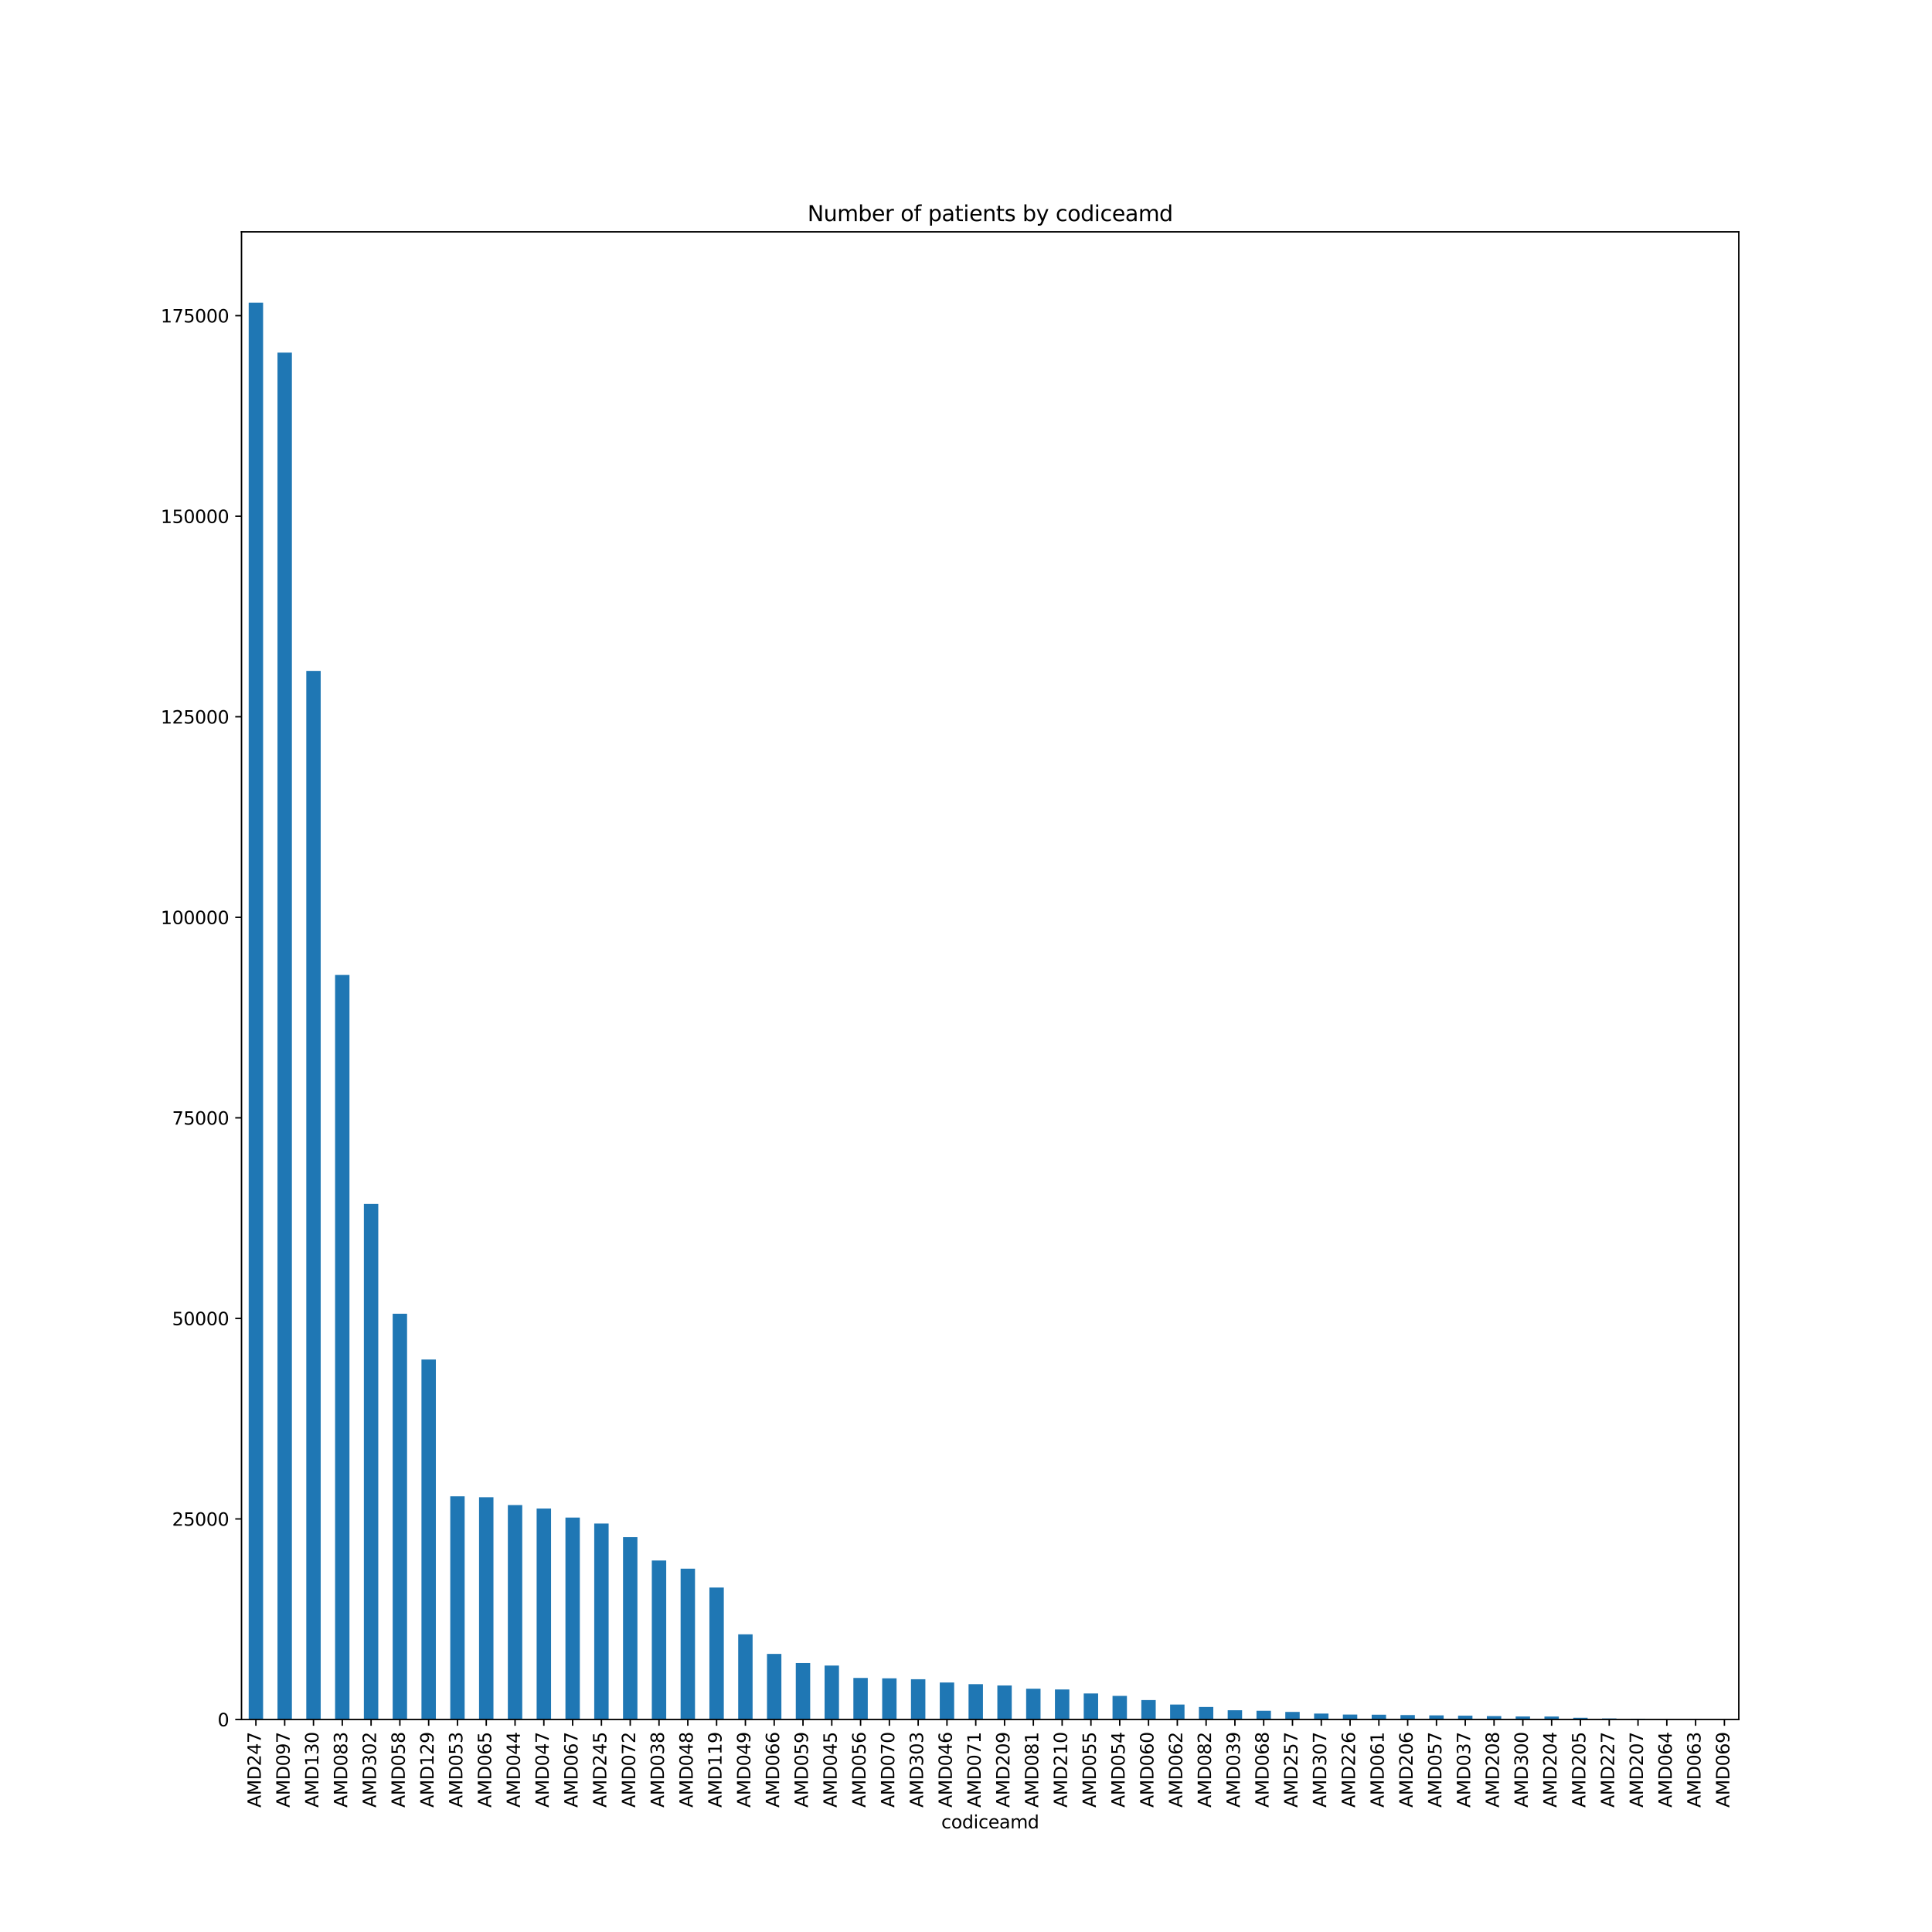 <?xml version="1.0" encoding="utf-8" standalone="no"?>
<!DOCTYPE svg PUBLIC "-//W3C//DTD SVG 1.1//EN"
  "http://www.w3.org/Graphics/SVG/1.1/DTD/svg11.dtd">
<svg xmlns:xlink="http://www.w3.org/1999/xlink" width="1080pt" height="1080pt" viewBox="0 0 1080 1080" xmlns="http://www.w3.org/2000/svg" version="1.1">
 <defs>
  <style type="text/css">*{stroke-linejoin: round; stroke-linecap: butt}</style>
 </defs>
 <g id="figure_1">
  <g id="patch_1">
   <path d="M 0 1080 
L 1080 1080 
L 1080 0 
L 0 0 
z
" style="fill: #ffffff"/>
  </g>
  <g id="axes_1">
   <g id="patch_2">
    <path d="M 135 961.2 
L 972 961.2 
L 972 129.6 
L 135 129.6 
z
" style="fill: #ffffff"/>
   </g>
   <g id="patch_3">
    <path d="M 139.024 961.2 
L 147.072 961.2 
L 147.072 169.2 
L 139.024 169.2 
z
" clip-path="url(#p494d12ec95)" style="fill: #1f77b4"/>
   </g>
   <g id="patch_4">
    <path d="M 155.12 961.2 
L 163.168 961.2 
L 163.168 197.119 
L 155.12 197.119 
z
" clip-path="url(#p494d12ec95)" style="fill: #1f77b4"/>
   </g>
   <g id="patch_5">
    <path d="M 171.216 961.2 
L 179.264 961.2 
L 179.264 375.038 
L 171.216 375.038 
z
" clip-path="url(#p494d12ec95)" style="fill: #1f77b4"/>
   </g>
   <g id="patch_6">
    <path d="M 187.312 961.2 
L 195.361 961.2 
L 195.361 545.012 
L 187.312 545.012 
z
" clip-path="url(#p494d12ec95)" style="fill: #1f77b4"/>
   </g>
   <g id="patch_7">
    <path d="M 203.409 961.2 
L 211.457 961.2 
L 211.457 672.991 
L 203.409 672.991 
z
" clip-path="url(#p494d12ec95)" style="fill: #1f77b4"/>
   </g>
   <g id="patch_8">
    <path d="M 219.505 961.2 
L 227.553 961.2 
L 227.553 734.389 
L 219.505 734.389 
z
" clip-path="url(#p494d12ec95)" style="fill: #1f77b4"/>
   </g>
   <g id="patch_9">
    <path d="M 235.601 961.2 
L 243.649 961.2 
L 243.649 759.985 
L 235.601 759.985 
z
" clip-path="url(#p494d12ec95)" style="fill: #1f77b4"/>
   </g>
   <g id="patch_10">
    <path d="M 251.697 961.2 
L 259.745 961.2 
L 259.745 836.449 
L 251.697 836.449 
z
" clip-path="url(#p494d12ec95)" style="fill: #1f77b4"/>
   </g>
   <g id="patch_11">
    <path d="M 267.793 961.2 
L 275.841 961.2 
L 275.841 836.956 
L 267.793 836.956 
z
" clip-path="url(#p494d12ec95)" style="fill: #1f77b4"/>
   </g>
   <g id="patch_12">
    <path d="M 283.889 961.2 
L 291.938 961.2 
L 291.938 841.346 
L 283.889 841.346 
z
" clip-path="url(#p494d12ec95)" style="fill: #1f77b4"/>
   </g>
   <g id="patch_13">
    <path d="M 299.986 961.2 
L 308.034 961.2 
L 308.034 843.288 
L 299.986 843.288 
z
" clip-path="url(#p494d12ec95)" style="fill: #1f77b4"/>
   </g>
   <g id="patch_14">
    <path d="M 316.082 961.2 
L 324.13 961.2 
L 324.13 848.328 
L 316.082 848.328 
z
" clip-path="url(#p494d12ec95)" style="fill: #1f77b4"/>
   </g>
   <g id="patch_15">
    <path d="M 332.178 961.2 
L 340.226 961.2 
L 340.226 851.664 
L 332.178 851.664 
z
" clip-path="url(#p494d12ec95)" style="fill: #1f77b4"/>
   </g>
   <g id="patch_16">
    <path d="M 348.274 961.2 
L 356.322 961.2 
L 356.322 859.279 
L 348.274 859.279 
z
" clip-path="url(#p494d12ec95)" style="fill: #1f77b4"/>
   </g>
   <g id="patch_17">
    <path d="M 364.37 961.2 
L 372.418 961.2 
L 372.418 872.328 
L 364.37 872.328 
z
" clip-path="url(#p494d12ec95)" style="fill: #1f77b4"/>
   </g>
   <g id="patch_18">
    <path d="M 380.466 961.2 
L 388.514 961.2 
L 388.514 876.897 
L 380.466 876.897 
z
" clip-path="url(#p494d12ec95)" style="fill: #1f77b4"/>
   </g>
   <g id="patch_19">
    <path d="M 396.562 961.2 
L 404.611 961.2 
L 404.611 887.448 
L 396.562 887.448 
z
" clip-path="url(#p494d12ec95)" style="fill: #1f77b4"/>
   </g>
   <g id="patch_20">
    <path d="M 412.659 961.2 
L 420.707 961.2 
L 420.707 913.6 
L 412.659 913.6 
z
" clip-path="url(#p494d12ec95)" style="fill: #1f77b4"/>
   </g>
   <g id="patch_21">
    <path d="M 428.755 961.2 
L 436.803 961.2 
L 436.803 924.542 
L 428.755 924.542 
z
" clip-path="url(#p494d12ec95)" style="fill: #1f77b4"/>
   </g>
   <g id="patch_22">
    <path d="M 444.851 961.2 
L 452.899 961.2 
L 452.899 929.658 
L 444.851 929.658 
z
" clip-path="url(#p494d12ec95)" style="fill: #1f77b4"/>
   </g>
   <g id="patch_23">
    <path d="M 460.947 961.2 
L 468.995 961.2 
L 468.995 931.057 
L 460.947 931.057 
z
" clip-path="url(#p494d12ec95)" style="fill: #1f77b4"/>
   </g>
   <g id="patch_24">
    <path d="M 477.043 961.2 
L 485.091 961.2 
L 485.091 937.981 
L 477.043 937.981 
z
" clip-path="url(#p494d12ec95)" style="fill: #1f77b4"/>
   </g>
   <g id="patch_25">
    <path d="M 493.139 961.2 
L 501.188 961.2 
L 501.188 938.192 
L 493.139 938.192 
z
" clip-path="url(#p494d12ec95)" style="fill: #1f77b4"/>
   </g>
   <g id="patch_26">
    <path d="M 509.236 961.2 
L 517.284 961.2 
L 517.284 938.707 
L 509.236 938.707 
z
" clip-path="url(#p494d12ec95)" style="fill: #1f77b4"/>
   </g>
   <g id="patch_27">
    <path d="M 525.332 961.2 
L 533.38 961.2 
L 533.38 940.532 
L 525.332 940.532 
z
" clip-path="url(#p494d12ec95)" style="fill: #1f77b4"/>
   </g>
   <g id="patch_28">
    <path d="M 541.428 961.2 
L 549.476 961.2 
L 549.476 941.465 
L 541.428 941.465 
z
" clip-path="url(#p494d12ec95)" style="fill: #1f77b4"/>
   </g>
   <g id="patch_29">
    <path d="M 557.524 961.2 
L 565.572 961.2 
L 565.572 942.182 
L 557.524 942.182 
z
" clip-path="url(#p494d12ec95)" style="fill: #1f77b4"/>
   </g>
   <g id="patch_30">
    <path d="M 573.62 961.2 
L 581.668 961.2 
L 581.668 944.003 
L 573.62 944.003 
z
" clip-path="url(#p494d12ec95)" style="fill: #1f77b4"/>
   </g>
   <g id="patch_31">
    <path d="M 589.716 961.2 
L 597.764 961.2 
L 597.764 944.42 
L 589.716 944.42 
z
" clip-path="url(#p494d12ec95)" style="fill: #1f77b4"/>
   </g>
   <g id="patch_32">
    <path d="M 605.812 961.2 
L 613.861 961.2 
L 613.861 946.653 
L 605.812 946.653 
z
" clip-path="url(#p494d12ec95)" style="fill: #1f77b4"/>
   </g>
   <g id="patch_33">
    <path d="M 621.909 961.2 
L 629.957 961.2 
L 629.957 948.012 
L 621.909 948.012 
z
" clip-path="url(#p494d12ec95)" style="fill: #1f77b4"/>
   </g>
   <g id="patch_34">
    <path d="M 638.005 961.2 
L 646.053 961.2 
L 646.053 950.353 
L 638.005 950.353 
z
" clip-path="url(#p494d12ec95)" style="fill: #1f77b4"/>
   </g>
   <g id="patch_35">
    <path d="M 654.101 961.2 
L 662.149 961.2 
L 662.149 952.846 
L 654.101 952.846 
z
" clip-path="url(#p494d12ec95)" style="fill: #1f77b4"/>
   </g>
   <g id="patch_36">
    <path d="M 670.197 961.2 
L 678.245 961.2 
L 678.245 954.223 
L 670.197 954.223 
z
" clip-path="url(#p494d12ec95)" style="fill: #1f77b4"/>
   </g>
   <g id="patch_37">
    <path d="M 686.293 961.2 
L 694.341 961.2 
L 694.341 956.043 
L 686.293 956.043 
z
" clip-path="url(#p494d12ec95)" style="fill: #1f77b4"/>
   </g>
   <g id="patch_38">
    <path d="M 702.389 961.2 
L 710.438 961.2 
L 710.438 956.326 
L 702.389 956.326 
z
" clip-path="url(#p494d12ec95)" style="fill: #1f77b4"/>
   </g>
   <g id="patch_39">
    <path d="M 718.486 961.2 
L 726.534 961.2 
L 726.534 956.98 
L 718.486 956.98 
z
" clip-path="url(#p494d12ec95)" style="fill: #1f77b4"/>
   </g>
   <g id="patch_40">
    <path d="M 734.582 961.2 
L 742.63 961.2 
L 742.63 957.895 
L 734.582 957.895 
z
" clip-path="url(#p494d12ec95)" style="fill: #1f77b4"/>
   </g>
   <g id="patch_41">
    <path d="M 750.678 961.2 
L 758.726 961.2 
L 758.726 958.442 
L 750.678 958.442 
z
" clip-path="url(#p494d12ec95)" style="fill: #1f77b4"/>
   </g>
   <g id="patch_42">
    <path d="M 766.774 961.2 
L 774.822 961.2 
L 774.822 958.527 
L 766.774 958.527 
z
" clip-path="url(#p494d12ec95)" style="fill: #1f77b4"/>
   </g>
   <g id="patch_43">
    <path d="M 782.87 961.2 
L 790.918 961.2 
L 790.918 958.729 
L 782.87 958.729 
z
" clip-path="url(#p494d12ec95)" style="fill: #1f77b4"/>
   </g>
   <g id="patch_44">
    <path d="M 798.966 961.2 
L 807.014 961.2 
L 807.014 958.9 
L 798.966 958.9 
z
" clip-path="url(#p494d12ec95)" style="fill: #1f77b4"/>
   </g>
   <g id="patch_45">
    <path d="M 815.062 961.2 
L 823.111 961.2 
L 823.111 959.07 
L 815.062 959.07 
z
" clip-path="url(#p494d12ec95)" style="fill: #1f77b4"/>
   </g>
   <g id="patch_46">
    <path d="M 831.159 961.2 
L 839.207 961.2 
L 839.207 959.312 
L 831.159 959.312 
z
" clip-path="url(#p494d12ec95)" style="fill: #1f77b4"/>
   </g>
   <g id="patch_47">
    <path d="M 847.255 961.2 
L 855.303 961.2 
L 855.303 959.527 
L 847.255 959.527 
z
" clip-path="url(#p494d12ec95)" style="fill: #1f77b4"/>
   </g>
   <g id="patch_48">
    <path d="M 863.351 961.2 
L 871.399 961.2 
L 871.399 959.554 
L 863.351 959.554 
z
" clip-path="url(#p494d12ec95)" style="fill: #1f77b4"/>
   </g>
   <g id="patch_49">
    <path d="M 879.447 961.2 
L 887.495 961.2 
L 887.495 960.24 
L 879.447 960.24 
z
" clip-path="url(#p494d12ec95)" style="fill: #1f77b4"/>
   </g>
   <g id="patch_50">
    <path d="M 895.543 961.2 
L 903.591 961.2 
L 903.591 960.608 
L 895.543 960.608 
z
" clip-path="url(#p494d12ec95)" style="fill: #1f77b4"/>
   </g>
   <g id="patch_51">
    <path d="M 911.639 961.2 
L 919.688 961.2 
L 919.688 960.761 
L 911.639 960.761 
z
" clip-path="url(#p494d12ec95)" style="fill: #1f77b4"/>
   </g>
   <g id="patch_52">
    <path d="M 927.736 961.2 
L 935.784 961.2 
L 935.784 961.119 
L 927.736 961.119 
z
" clip-path="url(#p494d12ec95)" style="fill: #1f77b4"/>
   </g>
   <g id="patch_53">
    <path d="M 943.832 961.2 
L 951.88 961.2 
L 951.88 961.124 
L 943.832 961.124 
z
" clip-path="url(#p494d12ec95)" style="fill: #1f77b4"/>
   </g>
   <g id="patch_54">
    <path d="M 959.928 961.2 
L 967.976 961.2 
L 967.976 961.178 
L 959.928 961.178 
z
" clip-path="url(#p494d12ec95)" style="fill: #1f77b4"/>
   </g>
   <g id="matplotlib.axis_1">
    <g id="xtick_1">
     <g id="line2d_1">
      <defs>
       <path id="mfd218ee566" d="M 0 0 
L 0 3.5 
" style="stroke: #000000; stroke-width: 0.8"/>
      </defs>
      <g>
       <use xlink:href="#mfd218ee566" x="143.048" y="961.2" style="stroke: #000000; stroke-width: 0.8"/>
      </g>
     </g>
     <g id="text_1">
      <!-- AMD247 -->
      <g transform="translate(145.807 1010.456)rotate(-90)scale(0.1 -0.1)">
       <defs>
        <path id="DejaVuSans-41" d="M 2188 4044 
L 1331 1722 
L 3047 1722 
L 2188 4044 
z
M 1831 4666 
L 2547 4666 
L 4325 0 
L 3669 0 
L 3244 1197 
L 1141 1197 
L 716 0 
L 50 0 
L 1831 4666 
z
" transform="scale(0.016)"/>
        <path id="DejaVuSans-4d" d="M 628 4666 
L 1569 4666 
L 2759 1491 
L 3956 4666 
L 4897 4666 
L 4897 0 
L 4281 0 
L 4281 4097 
L 3078 897 
L 2444 897 
L 1241 4097 
L 1241 0 
L 628 0 
L 628 4666 
z
" transform="scale(0.016)"/>
        <path id="DejaVuSans-44" d="M 1259 4147 
L 1259 519 
L 2022 519 
Q 2988 519 3436 956 
Q 3884 1394 3884 2338 
Q 3884 3275 3436 3711 
Q 2988 4147 2022 4147 
L 1259 4147 
z
M 628 4666 
L 1925 4666 
Q 3281 4666 3915 4102 
Q 4550 3538 4550 2338 
Q 4550 1131 3912 565 
Q 3275 0 1925 0 
L 628 0 
L 628 4666 
z
" transform="scale(0.016)"/>
        <path id="DejaVuSans-32" d="M 1228 531 
L 3431 531 
L 3431 0 
L 469 0 
L 469 531 
Q 828 903 1448 1529 
Q 2069 2156 2228 2338 
Q 2531 2678 2651 2914 
Q 2772 3150 2772 3378 
Q 2772 3750 2511 3984 
Q 2250 4219 1831 4219 
Q 1534 4219 1204 4116 
Q 875 4013 500 3803 
L 500 4441 
Q 881 4594 1212 4672 
Q 1544 4750 1819 4750 
Q 2544 4750 2975 4387 
Q 3406 4025 3406 3419 
Q 3406 3131 3298 2873 
Q 3191 2616 2906 2266 
Q 2828 2175 2409 1742 
Q 1991 1309 1228 531 
z
" transform="scale(0.016)"/>
        <path id="DejaVuSans-34" d="M 2419 4116 
L 825 1625 
L 2419 1625 
L 2419 4116 
z
M 2253 4666 
L 3047 4666 
L 3047 1625 
L 3713 1625 
L 3713 1100 
L 3047 1100 
L 3047 0 
L 2419 0 
L 2419 1100 
L 313 1100 
L 313 1709 
L 2253 4666 
z
" transform="scale(0.016)"/>
        <path id="DejaVuSans-37" d="M 525 4666 
L 3525 4666 
L 3525 4397 
L 1831 0 
L 1172 0 
L 2766 4134 
L 525 4134 
L 525 4666 
z
" transform="scale(0.016)"/>
       </defs>
       <use xlink:href="#DejaVuSans-41"/>
       <use xlink:href="#DejaVuSans-4d" x="68.408"/>
       <use xlink:href="#DejaVuSans-44" x="154.688"/>
       <use xlink:href="#DejaVuSans-32" x="231.689"/>
       <use xlink:href="#DejaVuSans-34" x="295.312"/>
       <use xlink:href="#DejaVuSans-37" x="358.936"/>
      </g>
     </g>
    </g>
    <g id="xtick_2">
     <g id="line2d_2">
      <g>
       <use xlink:href="#mfd218ee566" x="159.144" y="961.2" style="stroke: #000000; stroke-width: 0.8"/>
      </g>
     </g>
     <g id="text_2">
      <!-- AMD097 -->
      <g transform="translate(161.904 1010.456)rotate(-90)scale(0.1 -0.1)">
       <defs>
        <path id="DejaVuSans-30" d="M 2034 4250 
Q 1547 4250 1301 3770 
Q 1056 3291 1056 2328 
Q 1056 1369 1301 889 
Q 1547 409 2034 409 
Q 2525 409 2770 889 
Q 3016 1369 3016 2328 
Q 3016 3291 2770 3770 
Q 2525 4250 2034 4250 
z
M 2034 4750 
Q 2819 4750 3233 4129 
Q 3647 3509 3647 2328 
Q 3647 1150 3233 529 
Q 2819 -91 2034 -91 
Q 1250 -91 836 529 
Q 422 1150 422 2328 
Q 422 3509 836 4129 
Q 1250 4750 2034 4750 
z
" transform="scale(0.016)"/>
        <path id="DejaVuSans-39" d="M 703 97 
L 703 672 
Q 941 559 1184 500 
Q 1428 441 1663 441 
Q 2288 441 2617 861 
Q 2947 1281 2994 2138 
Q 2813 1869 2534 1725 
Q 2256 1581 1919 1581 
Q 1219 1581 811 2004 
Q 403 2428 403 3163 
Q 403 3881 828 4315 
Q 1253 4750 1959 4750 
Q 2769 4750 3195 4129 
Q 3622 3509 3622 2328 
Q 3622 1225 3098 567 
Q 2575 -91 1691 -91 
Q 1453 -91 1209 -44 
Q 966 3 703 97 
z
M 1959 2075 
Q 2384 2075 2632 2365 
Q 2881 2656 2881 3163 
Q 2881 3666 2632 3958 
Q 2384 4250 1959 4250 
Q 1534 4250 1286 3958 
Q 1038 3666 1038 3163 
Q 1038 2656 1286 2365 
Q 1534 2075 1959 2075 
z
" transform="scale(0.016)"/>
       </defs>
       <use xlink:href="#DejaVuSans-41"/>
       <use xlink:href="#DejaVuSans-4d" x="68.408"/>
       <use xlink:href="#DejaVuSans-44" x="154.688"/>
       <use xlink:href="#DejaVuSans-30" x="231.689"/>
       <use xlink:href="#DejaVuSans-39" x="295.312"/>
       <use xlink:href="#DejaVuSans-37" x="358.936"/>
      </g>
     </g>
    </g>
    <g id="xtick_3">
     <g id="line2d_3">
      <g>
       <use xlink:href="#mfd218ee566" x="175.24" y="961.2" style="stroke: #000000; stroke-width: 0.8"/>
      </g>
     </g>
     <g id="text_3">
      <!-- AMD130 -->
      <g transform="translate(178 1010.456)rotate(-90)scale(0.1 -0.1)">
       <defs>
        <path id="DejaVuSans-31" d="M 794 531 
L 1825 531 
L 1825 4091 
L 703 3866 
L 703 4441 
L 1819 4666 
L 2450 4666 
L 2450 531 
L 3481 531 
L 3481 0 
L 794 0 
L 794 531 
z
" transform="scale(0.016)"/>
        <path id="DejaVuSans-33" d="M 2597 2516 
Q 3050 2419 3304 2112 
Q 3559 1806 3559 1356 
Q 3559 666 3084 287 
Q 2609 -91 1734 -91 
Q 1441 -91 1130 -33 
Q 819 25 488 141 
L 488 750 
Q 750 597 1062 519 
Q 1375 441 1716 441 
Q 2309 441 2620 675 
Q 2931 909 2931 1356 
Q 2931 1769 2642 2001 
Q 2353 2234 1838 2234 
L 1294 2234 
L 1294 2753 
L 1863 2753 
Q 2328 2753 2575 2939 
Q 2822 3125 2822 3475 
Q 2822 3834 2567 4026 
Q 2313 4219 1838 4219 
Q 1578 4219 1281 4162 
Q 984 4106 628 3988 
L 628 4550 
Q 988 4650 1302 4700 
Q 1616 4750 1894 4750 
Q 2613 4750 3031 4423 
Q 3450 4097 3450 3541 
Q 3450 3153 3228 2886 
Q 3006 2619 2597 2516 
z
" transform="scale(0.016)"/>
       </defs>
       <use xlink:href="#DejaVuSans-41"/>
       <use xlink:href="#DejaVuSans-4d" x="68.408"/>
       <use xlink:href="#DejaVuSans-44" x="154.688"/>
       <use xlink:href="#DejaVuSans-31" x="231.689"/>
       <use xlink:href="#DejaVuSans-33" x="295.312"/>
       <use xlink:href="#DejaVuSans-30" x="358.936"/>
      </g>
     </g>
    </g>
    <g id="xtick_4">
     <g id="line2d_4">
      <g>
       <use xlink:href="#mfd218ee566" x="191.337" y="961.2" style="stroke: #000000; stroke-width: 0.8"/>
      </g>
     </g>
     <g id="text_4">
      <!-- AMD083 -->
      <g transform="translate(194.096 1010.456)rotate(-90)scale(0.1 -0.1)">
       <defs>
        <path id="DejaVuSans-38" d="M 2034 2216 
Q 1584 2216 1326 1975 
Q 1069 1734 1069 1313 
Q 1069 891 1326 650 
Q 1584 409 2034 409 
Q 2484 409 2743 651 
Q 3003 894 3003 1313 
Q 3003 1734 2745 1975 
Q 2488 2216 2034 2216 
z
M 1403 2484 
Q 997 2584 770 2862 
Q 544 3141 544 3541 
Q 544 4100 942 4425 
Q 1341 4750 2034 4750 
Q 2731 4750 3128 4425 
Q 3525 4100 3525 3541 
Q 3525 3141 3298 2862 
Q 3072 2584 2669 2484 
Q 3125 2378 3379 2068 
Q 3634 1759 3634 1313 
Q 3634 634 3220 271 
Q 2806 -91 2034 -91 
Q 1263 -91 848 271 
Q 434 634 434 1313 
Q 434 1759 690 2068 
Q 947 2378 1403 2484 
z
M 1172 3481 
Q 1172 3119 1398 2916 
Q 1625 2713 2034 2713 
Q 2441 2713 2670 2916 
Q 2900 3119 2900 3481 
Q 2900 3844 2670 4047 
Q 2441 4250 2034 4250 
Q 1625 4250 1398 4047 
Q 1172 3844 1172 3481 
z
" transform="scale(0.016)"/>
       </defs>
       <use xlink:href="#DejaVuSans-41"/>
       <use xlink:href="#DejaVuSans-4d" x="68.408"/>
       <use xlink:href="#DejaVuSans-44" x="154.688"/>
       <use xlink:href="#DejaVuSans-30" x="231.689"/>
       <use xlink:href="#DejaVuSans-38" x="295.312"/>
       <use xlink:href="#DejaVuSans-33" x="358.936"/>
      </g>
     </g>
    </g>
    <g id="xtick_5">
     <g id="line2d_5">
      <g>
       <use xlink:href="#mfd218ee566" x="207.433" y="961.2" style="stroke: #000000; stroke-width: 0.8"/>
      </g>
     </g>
     <g id="text_5">
      <!-- AMD302 -->
      <g transform="translate(210.192 1010.456)rotate(-90)scale(0.1 -0.1)">
       <use xlink:href="#DejaVuSans-41"/>
       <use xlink:href="#DejaVuSans-4d" x="68.408"/>
       <use xlink:href="#DejaVuSans-44" x="154.688"/>
       <use xlink:href="#DejaVuSans-33" x="231.689"/>
       <use xlink:href="#DejaVuSans-30" x="295.312"/>
       <use xlink:href="#DejaVuSans-32" x="358.936"/>
      </g>
     </g>
    </g>
    <g id="xtick_6">
     <g id="line2d_6">
      <g>
       <use xlink:href="#mfd218ee566" x="223.529" y="961.2" style="stroke: #000000; stroke-width: 0.8"/>
      </g>
     </g>
     <g id="text_6">
      <!-- AMD058 -->
      <g transform="translate(226.288 1010.456)rotate(-90)scale(0.1 -0.1)">
       <defs>
        <path id="DejaVuSans-35" d="M 691 4666 
L 3169 4666 
L 3169 4134 
L 1269 4134 
L 1269 2991 
Q 1406 3038 1543 3061 
Q 1681 3084 1819 3084 
Q 2600 3084 3056 2656 
Q 3513 2228 3513 1497 
Q 3513 744 3044 326 
Q 2575 -91 1722 -91 
Q 1428 -91 1123 -41 
Q 819 9 494 109 
L 494 744 
Q 775 591 1075 516 
Q 1375 441 1709 441 
Q 2250 441 2565 725 
Q 2881 1009 2881 1497 
Q 2881 1984 2565 2268 
Q 2250 2553 1709 2553 
Q 1456 2553 1204 2497 
Q 953 2441 691 2322 
L 691 4666 
z
" transform="scale(0.016)"/>
       </defs>
       <use xlink:href="#DejaVuSans-41"/>
       <use xlink:href="#DejaVuSans-4d" x="68.408"/>
       <use xlink:href="#DejaVuSans-44" x="154.688"/>
       <use xlink:href="#DejaVuSans-30" x="231.689"/>
       <use xlink:href="#DejaVuSans-35" x="295.312"/>
       <use xlink:href="#DejaVuSans-38" x="358.936"/>
      </g>
     </g>
    </g>
    <g id="xtick_7">
     <g id="line2d_7">
      <g>
       <use xlink:href="#mfd218ee566" x="239.625" y="961.2" style="stroke: #000000; stroke-width: 0.8"/>
      </g>
     </g>
     <g id="text_7">
      <!-- AMD129 -->
      <g transform="translate(242.384 1010.456)rotate(-90)scale(0.1 -0.1)">
       <use xlink:href="#DejaVuSans-41"/>
       <use xlink:href="#DejaVuSans-4d" x="68.408"/>
       <use xlink:href="#DejaVuSans-44" x="154.688"/>
       <use xlink:href="#DejaVuSans-31" x="231.689"/>
       <use xlink:href="#DejaVuSans-32" x="295.312"/>
       <use xlink:href="#DejaVuSans-39" x="358.936"/>
      </g>
     </g>
    </g>
    <g id="xtick_8">
     <g id="line2d_8">
      <g>
       <use xlink:href="#mfd218ee566" x="255.721" y="961.2" style="stroke: #000000; stroke-width: 0.8"/>
      </g>
     </g>
     <g id="text_8">
      <!-- AMD053 -->
      <g transform="translate(258.481 1010.456)rotate(-90)scale(0.1 -0.1)">
       <use xlink:href="#DejaVuSans-41"/>
       <use xlink:href="#DejaVuSans-4d" x="68.408"/>
       <use xlink:href="#DejaVuSans-44" x="154.688"/>
       <use xlink:href="#DejaVuSans-30" x="231.689"/>
       <use xlink:href="#DejaVuSans-35" x="295.312"/>
       <use xlink:href="#DejaVuSans-33" x="358.936"/>
      </g>
     </g>
    </g>
    <g id="xtick_9">
     <g id="line2d_9">
      <g>
       <use xlink:href="#mfd218ee566" x="271.817" y="961.2" style="stroke: #000000; stroke-width: 0.8"/>
      </g>
     </g>
     <g id="text_9">
      <!-- AMD065 -->
      <g transform="translate(274.577 1010.456)rotate(-90)scale(0.1 -0.1)">
       <defs>
        <path id="DejaVuSans-36" d="M 2113 2584 
Q 1688 2584 1439 2293 
Q 1191 2003 1191 1497 
Q 1191 994 1439 701 
Q 1688 409 2113 409 
Q 2538 409 2786 701 
Q 3034 994 3034 1497 
Q 3034 2003 2786 2293 
Q 2538 2584 2113 2584 
z
M 3366 4563 
L 3366 3988 
Q 3128 4100 2886 4159 
Q 2644 4219 2406 4219 
Q 1781 4219 1451 3797 
Q 1122 3375 1075 2522 
Q 1259 2794 1537 2939 
Q 1816 3084 2150 3084 
Q 2853 3084 3261 2657 
Q 3669 2231 3669 1497 
Q 3669 778 3244 343 
Q 2819 -91 2113 -91 
Q 1303 -91 875 529 
Q 447 1150 447 2328 
Q 447 3434 972 4092 
Q 1497 4750 2381 4750 
Q 2619 4750 2861 4703 
Q 3103 4656 3366 4563 
z
" transform="scale(0.016)"/>
       </defs>
       <use xlink:href="#DejaVuSans-41"/>
       <use xlink:href="#DejaVuSans-4d" x="68.408"/>
       <use xlink:href="#DejaVuSans-44" x="154.688"/>
       <use xlink:href="#DejaVuSans-30" x="231.689"/>
       <use xlink:href="#DejaVuSans-36" x="295.312"/>
       <use xlink:href="#DejaVuSans-35" x="358.936"/>
      </g>
     </g>
    </g>
    <g id="xtick_10">
     <g id="line2d_10">
      <g>
       <use xlink:href="#mfd218ee566" x="287.913" y="961.2" style="stroke: #000000; stroke-width: 0.8"/>
      </g>
     </g>
     <g id="text_10">
      <!-- AMD044 -->
      <g transform="translate(290.673 1010.456)rotate(-90)scale(0.1 -0.1)">
       <use xlink:href="#DejaVuSans-41"/>
       <use xlink:href="#DejaVuSans-4d" x="68.408"/>
       <use xlink:href="#DejaVuSans-44" x="154.688"/>
       <use xlink:href="#DejaVuSans-30" x="231.689"/>
       <use xlink:href="#DejaVuSans-34" x="295.312"/>
       <use xlink:href="#DejaVuSans-34" x="358.936"/>
      </g>
     </g>
    </g>
    <g id="xtick_11">
     <g id="line2d_11">
      <g>
       <use xlink:href="#mfd218ee566" x="304.01" y="961.2" style="stroke: #000000; stroke-width: 0.8"/>
      </g>
     </g>
     <g id="text_11">
      <!-- AMD047 -->
      <g transform="translate(306.769 1010.456)rotate(-90)scale(0.1 -0.1)">
       <use xlink:href="#DejaVuSans-41"/>
       <use xlink:href="#DejaVuSans-4d" x="68.408"/>
       <use xlink:href="#DejaVuSans-44" x="154.688"/>
       <use xlink:href="#DejaVuSans-30" x="231.689"/>
       <use xlink:href="#DejaVuSans-34" x="295.312"/>
       <use xlink:href="#DejaVuSans-37" x="358.936"/>
      </g>
     </g>
    </g>
    <g id="xtick_12">
     <g id="line2d_12">
      <g>
       <use xlink:href="#mfd218ee566" x="320.106" y="961.2" style="stroke: #000000; stroke-width: 0.8"/>
      </g>
     </g>
     <g id="text_12">
      <!-- AMD067 -->
      <g transform="translate(322.865 1010.456)rotate(-90)scale(0.1 -0.1)">
       <use xlink:href="#DejaVuSans-41"/>
       <use xlink:href="#DejaVuSans-4d" x="68.408"/>
       <use xlink:href="#DejaVuSans-44" x="154.688"/>
       <use xlink:href="#DejaVuSans-30" x="231.689"/>
       <use xlink:href="#DejaVuSans-36" x="295.312"/>
       <use xlink:href="#DejaVuSans-37" x="358.936"/>
      </g>
     </g>
    </g>
    <g id="xtick_13">
     <g id="line2d_13">
      <g>
       <use xlink:href="#mfd218ee566" x="336.202" y="961.2" style="stroke: #000000; stroke-width: 0.8"/>
      </g>
     </g>
     <g id="text_13">
      <!-- AMD245 -->
      <g transform="translate(338.961 1010.456)rotate(-90)scale(0.1 -0.1)">
       <use xlink:href="#DejaVuSans-41"/>
       <use xlink:href="#DejaVuSans-4d" x="68.408"/>
       <use xlink:href="#DejaVuSans-44" x="154.688"/>
       <use xlink:href="#DejaVuSans-32" x="231.689"/>
       <use xlink:href="#DejaVuSans-34" x="295.312"/>
       <use xlink:href="#DejaVuSans-35" x="358.936"/>
      </g>
     </g>
    </g>
    <g id="xtick_14">
     <g id="line2d_14">
      <g>
       <use xlink:href="#mfd218ee566" x="352.298" y="961.2" style="stroke: #000000; stroke-width: 0.8"/>
      </g>
     </g>
     <g id="text_14">
      <!-- AMD072 -->
      <g transform="translate(355.057 1010.456)rotate(-90)scale(0.1 -0.1)">
       <use xlink:href="#DejaVuSans-41"/>
       <use xlink:href="#DejaVuSans-4d" x="68.408"/>
       <use xlink:href="#DejaVuSans-44" x="154.688"/>
       <use xlink:href="#DejaVuSans-30" x="231.689"/>
       <use xlink:href="#DejaVuSans-37" x="295.312"/>
       <use xlink:href="#DejaVuSans-32" x="358.936"/>
      </g>
     </g>
    </g>
    <g id="xtick_15">
     <g id="line2d_15">
      <g>
       <use xlink:href="#mfd218ee566" x="368.394" y="961.2" style="stroke: #000000; stroke-width: 0.8"/>
      </g>
     </g>
     <g id="text_15">
      <!-- AMD038 -->
      <g transform="translate(371.154 1010.456)rotate(-90)scale(0.1 -0.1)">
       <use xlink:href="#DejaVuSans-41"/>
       <use xlink:href="#DejaVuSans-4d" x="68.408"/>
       <use xlink:href="#DejaVuSans-44" x="154.688"/>
       <use xlink:href="#DejaVuSans-30" x="231.689"/>
       <use xlink:href="#DejaVuSans-33" x="295.312"/>
       <use xlink:href="#DejaVuSans-38" x="358.936"/>
      </g>
     </g>
    </g>
    <g id="xtick_16">
     <g id="line2d_16">
      <g>
       <use xlink:href="#mfd218ee566" x="384.49" y="961.2" style="stroke: #000000; stroke-width: 0.8"/>
      </g>
     </g>
     <g id="text_16">
      <!-- AMD048 -->
      <g transform="translate(387.25 1010.456)rotate(-90)scale(0.1 -0.1)">
       <use xlink:href="#DejaVuSans-41"/>
       <use xlink:href="#DejaVuSans-4d" x="68.408"/>
       <use xlink:href="#DejaVuSans-44" x="154.688"/>
       <use xlink:href="#DejaVuSans-30" x="231.689"/>
       <use xlink:href="#DejaVuSans-34" x="295.312"/>
       <use xlink:href="#DejaVuSans-38" x="358.936"/>
      </g>
     </g>
    </g>
    <g id="xtick_17">
     <g id="line2d_17">
      <g>
       <use xlink:href="#mfd218ee566" x="400.587" y="961.2" style="stroke: #000000; stroke-width: 0.8"/>
      </g>
     </g>
     <g id="text_17">
      <!-- AMD119 -->
      <g transform="translate(403.346 1010.456)rotate(-90)scale(0.1 -0.1)">
       <use xlink:href="#DejaVuSans-41"/>
       <use xlink:href="#DejaVuSans-4d" x="68.408"/>
       <use xlink:href="#DejaVuSans-44" x="154.688"/>
       <use xlink:href="#DejaVuSans-31" x="231.689"/>
       <use xlink:href="#DejaVuSans-31" x="295.312"/>
       <use xlink:href="#DejaVuSans-39" x="358.936"/>
      </g>
     </g>
    </g>
    <g id="xtick_18">
     <g id="line2d_18">
      <g>
       <use xlink:href="#mfd218ee566" x="416.683" y="961.2" style="stroke: #000000; stroke-width: 0.8"/>
      </g>
     </g>
     <g id="text_18">
      <!-- AMD049 -->
      <g transform="translate(419.442 1010.456)rotate(-90)scale(0.1 -0.1)">
       <use xlink:href="#DejaVuSans-41"/>
       <use xlink:href="#DejaVuSans-4d" x="68.408"/>
       <use xlink:href="#DejaVuSans-44" x="154.688"/>
       <use xlink:href="#DejaVuSans-30" x="231.689"/>
       <use xlink:href="#DejaVuSans-34" x="295.312"/>
       <use xlink:href="#DejaVuSans-39" x="358.936"/>
      </g>
     </g>
    </g>
    <g id="xtick_19">
     <g id="line2d_19">
      <g>
       <use xlink:href="#mfd218ee566" x="432.779" y="961.2" style="stroke: #000000; stroke-width: 0.8"/>
      </g>
     </g>
     <g id="text_19">
      <!-- AMD066 -->
      <g transform="translate(435.538 1010.456)rotate(-90)scale(0.1 -0.1)">
       <use xlink:href="#DejaVuSans-41"/>
       <use xlink:href="#DejaVuSans-4d" x="68.408"/>
       <use xlink:href="#DejaVuSans-44" x="154.688"/>
       <use xlink:href="#DejaVuSans-30" x="231.689"/>
       <use xlink:href="#DejaVuSans-36" x="295.312"/>
       <use xlink:href="#DejaVuSans-36" x="358.936"/>
      </g>
     </g>
    </g>
    <g id="xtick_20">
     <g id="line2d_20">
      <g>
       <use xlink:href="#mfd218ee566" x="448.875" y="961.2" style="stroke: #000000; stroke-width: 0.8"/>
      </g>
     </g>
     <g id="text_20">
      <!-- AMD059 -->
      <g transform="translate(451.634 1010.456)rotate(-90)scale(0.1 -0.1)">
       <use xlink:href="#DejaVuSans-41"/>
       <use xlink:href="#DejaVuSans-4d" x="68.408"/>
       <use xlink:href="#DejaVuSans-44" x="154.688"/>
       <use xlink:href="#DejaVuSans-30" x="231.689"/>
       <use xlink:href="#DejaVuSans-35" x="295.312"/>
       <use xlink:href="#DejaVuSans-39" x="358.936"/>
      </g>
     </g>
    </g>
    <g id="xtick_21">
     <g id="line2d_21">
      <g>
       <use xlink:href="#mfd218ee566" x="464.971" y="961.2" style="stroke: #000000; stroke-width: 0.8"/>
      </g>
     </g>
     <g id="text_21">
      <!-- AMD045 -->
      <g transform="translate(467.731 1010.456)rotate(-90)scale(0.1 -0.1)">
       <use xlink:href="#DejaVuSans-41"/>
       <use xlink:href="#DejaVuSans-4d" x="68.408"/>
       <use xlink:href="#DejaVuSans-44" x="154.688"/>
       <use xlink:href="#DejaVuSans-30" x="231.689"/>
       <use xlink:href="#DejaVuSans-34" x="295.312"/>
       <use xlink:href="#DejaVuSans-35" x="358.936"/>
      </g>
     </g>
    </g>
    <g id="xtick_22">
     <g id="line2d_22">
      <g>
       <use xlink:href="#mfd218ee566" x="481.067" y="961.2" style="stroke: #000000; stroke-width: 0.8"/>
      </g>
     </g>
     <g id="text_22">
      <!-- AMD056 -->
      <g transform="translate(483.827 1010.456)rotate(-90)scale(0.1 -0.1)">
       <use xlink:href="#DejaVuSans-41"/>
       <use xlink:href="#DejaVuSans-4d" x="68.408"/>
       <use xlink:href="#DejaVuSans-44" x="154.688"/>
       <use xlink:href="#DejaVuSans-30" x="231.689"/>
       <use xlink:href="#DejaVuSans-35" x="295.312"/>
       <use xlink:href="#DejaVuSans-36" x="358.936"/>
      </g>
     </g>
    </g>
    <g id="xtick_23">
     <g id="line2d_23">
      <g>
       <use xlink:href="#mfd218ee566" x="497.163" y="961.2" style="stroke: #000000; stroke-width: 0.8"/>
      </g>
     </g>
     <g id="text_23">
      <!-- AMD070 -->
      <g transform="translate(499.923 1010.456)rotate(-90)scale(0.1 -0.1)">
       <use xlink:href="#DejaVuSans-41"/>
       <use xlink:href="#DejaVuSans-4d" x="68.408"/>
       <use xlink:href="#DejaVuSans-44" x="154.688"/>
       <use xlink:href="#DejaVuSans-30" x="231.689"/>
       <use xlink:href="#DejaVuSans-37" x="295.312"/>
       <use xlink:href="#DejaVuSans-30" x="358.936"/>
      </g>
     </g>
    </g>
    <g id="xtick_24">
     <g id="line2d_24">
      <g>
       <use xlink:href="#mfd218ee566" x="513.26" y="961.2" style="stroke: #000000; stroke-width: 0.8"/>
      </g>
     </g>
     <g id="text_24">
      <!-- AMD303 -->
      <g transform="translate(516.019 1010.456)rotate(-90)scale(0.1 -0.1)">
       <use xlink:href="#DejaVuSans-41"/>
       <use xlink:href="#DejaVuSans-4d" x="68.408"/>
       <use xlink:href="#DejaVuSans-44" x="154.688"/>
       <use xlink:href="#DejaVuSans-33" x="231.689"/>
       <use xlink:href="#DejaVuSans-30" x="295.312"/>
       <use xlink:href="#DejaVuSans-33" x="358.936"/>
      </g>
     </g>
    </g>
    <g id="xtick_25">
     <g id="line2d_25">
      <g>
       <use xlink:href="#mfd218ee566" x="529.356" y="961.2" style="stroke: #000000; stroke-width: 0.8"/>
      </g>
     </g>
     <g id="text_25">
      <!-- AMD046 -->
      <g transform="translate(532.115 1010.456)rotate(-90)scale(0.1 -0.1)">
       <use xlink:href="#DejaVuSans-41"/>
       <use xlink:href="#DejaVuSans-4d" x="68.408"/>
       <use xlink:href="#DejaVuSans-44" x="154.688"/>
       <use xlink:href="#DejaVuSans-30" x="231.689"/>
       <use xlink:href="#DejaVuSans-34" x="295.312"/>
       <use xlink:href="#DejaVuSans-36" x="358.936"/>
      </g>
     </g>
    </g>
    <g id="xtick_26">
     <g id="line2d_26">
      <g>
       <use xlink:href="#mfd218ee566" x="545.452" y="961.2" style="stroke: #000000; stroke-width: 0.8"/>
      </g>
     </g>
     <g id="text_26">
      <!-- AMD071 -->
      <g transform="translate(548.211 1010.456)rotate(-90)scale(0.1 -0.1)">
       <use xlink:href="#DejaVuSans-41"/>
       <use xlink:href="#DejaVuSans-4d" x="68.408"/>
       <use xlink:href="#DejaVuSans-44" x="154.688"/>
       <use xlink:href="#DejaVuSans-30" x="231.689"/>
       <use xlink:href="#DejaVuSans-37" x="295.312"/>
       <use xlink:href="#DejaVuSans-31" x="358.936"/>
      </g>
     </g>
    </g>
    <g id="xtick_27">
     <g id="line2d_27">
      <g>
       <use xlink:href="#mfd218ee566" x="561.548" y="961.2" style="stroke: #000000; stroke-width: 0.8"/>
      </g>
     </g>
     <g id="text_27">
      <!-- AMD209 -->
      <g transform="translate(564.307 1010.456)rotate(-90)scale(0.1 -0.1)">
       <use xlink:href="#DejaVuSans-41"/>
       <use xlink:href="#DejaVuSans-4d" x="68.408"/>
       <use xlink:href="#DejaVuSans-44" x="154.688"/>
       <use xlink:href="#DejaVuSans-32" x="231.689"/>
       <use xlink:href="#DejaVuSans-30" x="295.312"/>
       <use xlink:href="#DejaVuSans-39" x="358.936"/>
      </g>
     </g>
    </g>
    <g id="xtick_28">
     <g id="line2d_28">
      <g>
       <use xlink:href="#mfd218ee566" x="577.644" y="961.2" style="stroke: #000000; stroke-width: 0.8"/>
      </g>
     </g>
     <g id="text_28">
      <!-- AMD081 -->
      <g transform="translate(580.404 1010.456)rotate(-90)scale(0.1 -0.1)">
       <use xlink:href="#DejaVuSans-41"/>
       <use xlink:href="#DejaVuSans-4d" x="68.408"/>
       <use xlink:href="#DejaVuSans-44" x="154.688"/>
       <use xlink:href="#DejaVuSans-30" x="231.689"/>
       <use xlink:href="#DejaVuSans-38" x="295.312"/>
       <use xlink:href="#DejaVuSans-31" x="358.936"/>
      </g>
     </g>
    </g>
    <g id="xtick_29">
     <g id="line2d_29">
      <g>
       <use xlink:href="#mfd218ee566" x="593.74" y="961.2" style="stroke: #000000; stroke-width: 0.8"/>
      </g>
     </g>
     <g id="text_29">
      <!-- AMD210 -->
      <g transform="translate(596.5 1010.456)rotate(-90)scale(0.1 -0.1)">
       <use xlink:href="#DejaVuSans-41"/>
       <use xlink:href="#DejaVuSans-4d" x="68.408"/>
       <use xlink:href="#DejaVuSans-44" x="154.688"/>
       <use xlink:href="#DejaVuSans-32" x="231.689"/>
       <use xlink:href="#DejaVuSans-31" x="295.312"/>
       <use xlink:href="#DejaVuSans-30" x="358.936"/>
      </g>
     </g>
    </g>
    <g id="xtick_30">
     <g id="line2d_30">
      <g>
       <use xlink:href="#mfd218ee566" x="609.837" y="961.2" style="stroke: #000000; stroke-width: 0.8"/>
      </g>
     </g>
     <g id="text_30">
      <!-- AMD055 -->
      <g transform="translate(612.596 1010.456)rotate(-90)scale(0.1 -0.1)">
       <use xlink:href="#DejaVuSans-41"/>
       <use xlink:href="#DejaVuSans-4d" x="68.408"/>
       <use xlink:href="#DejaVuSans-44" x="154.688"/>
       <use xlink:href="#DejaVuSans-30" x="231.689"/>
       <use xlink:href="#DejaVuSans-35" x="295.312"/>
       <use xlink:href="#DejaVuSans-35" x="358.936"/>
      </g>
     </g>
    </g>
    <g id="xtick_31">
     <g id="line2d_31">
      <g>
       <use xlink:href="#mfd218ee566" x="625.933" y="961.2" style="stroke: #000000; stroke-width: 0.8"/>
      </g>
     </g>
     <g id="text_31">
      <!-- AMD054 -->
      <g transform="translate(628.692 1010.456)rotate(-90)scale(0.1 -0.1)">
       <use xlink:href="#DejaVuSans-41"/>
       <use xlink:href="#DejaVuSans-4d" x="68.408"/>
       <use xlink:href="#DejaVuSans-44" x="154.688"/>
       <use xlink:href="#DejaVuSans-30" x="231.689"/>
       <use xlink:href="#DejaVuSans-35" x="295.312"/>
       <use xlink:href="#DejaVuSans-34" x="358.936"/>
      </g>
     </g>
    </g>
    <g id="xtick_32">
     <g id="line2d_32">
      <g>
       <use xlink:href="#mfd218ee566" x="642.029" y="961.2" style="stroke: #000000; stroke-width: 0.8"/>
      </g>
     </g>
     <g id="text_32">
      <!-- AMD060 -->
      <g transform="translate(644.788 1010.456)rotate(-90)scale(0.1 -0.1)">
       <use xlink:href="#DejaVuSans-41"/>
       <use xlink:href="#DejaVuSans-4d" x="68.408"/>
       <use xlink:href="#DejaVuSans-44" x="154.688"/>
       <use xlink:href="#DejaVuSans-30" x="231.689"/>
       <use xlink:href="#DejaVuSans-36" x="295.312"/>
       <use xlink:href="#DejaVuSans-30" x="358.936"/>
      </g>
     </g>
    </g>
    <g id="xtick_33">
     <g id="line2d_33">
      <g>
       <use xlink:href="#mfd218ee566" x="658.125" y="961.2" style="stroke: #000000; stroke-width: 0.8"/>
      </g>
     </g>
     <g id="text_33">
      <!-- AMD062 -->
      <g transform="translate(660.884 1010.456)rotate(-90)scale(0.1 -0.1)">
       <use xlink:href="#DejaVuSans-41"/>
       <use xlink:href="#DejaVuSans-4d" x="68.408"/>
       <use xlink:href="#DejaVuSans-44" x="154.688"/>
       <use xlink:href="#DejaVuSans-30" x="231.689"/>
       <use xlink:href="#DejaVuSans-36" x="295.312"/>
       <use xlink:href="#DejaVuSans-32" x="358.936"/>
      </g>
     </g>
    </g>
    <g id="xtick_34">
     <g id="line2d_34">
      <g>
       <use xlink:href="#mfd218ee566" x="674.221" y="961.2" style="stroke: #000000; stroke-width: 0.8"/>
      </g>
     </g>
     <g id="text_34">
      <!-- AMD082 -->
      <g transform="translate(676.981 1010.456)rotate(-90)scale(0.1 -0.1)">
       <use xlink:href="#DejaVuSans-41"/>
       <use xlink:href="#DejaVuSans-4d" x="68.408"/>
       <use xlink:href="#DejaVuSans-44" x="154.688"/>
       <use xlink:href="#DejaVuSans-30" x="231.689"/>
       <use xlink:href="#DejaVuSans-38" x="295.312"/>
       <use xlink:href="#DejaVuSans-32" x="358.936"/>
      </g>
     </g>
    </g>
    <g id="xtick_35">
     <g id="line2d_35">
      <g>
       <use xlink:href="#mfd218ee566" x="690.317" y="961.2" style="stroke: #000000; stroke-width: 0.8"/>
      </g>
     </g>
     <g id="text_35">
      <!-- AMD039 -->
      <g transform="translate(693.077 1010.456)rotate(-90)scale(0.1 -0.1)">
       <use xlink:href="#DejaVuSans-41"/>
       <use xlink:href="#DejaVuSans-4d" x="68.408"/>
       <use xlink:href="#DejaVuSans-44" x="154.688"/>
       <use xlink:href="#DejaVuSans-30" x="231.689"/>
       <use xlink:href="#DejaVuSans-33" x="295.312"/>
       <use xlink:href="#DejaVuSans-39" x="358.936"/>
      </g>
     </g>
    </g>
    <g id="xtick_36">
     <g id="line2d_36">
      <g>
       <use xlink:href="#mfd218ee566" x="706.413" y="961.2" style="stroke: #000000; stroke-width: 0.8"/>
      </g>
     </g>
     <g id="text_36">
      <!-- AMD068 -->
      <g transform="translate(709.173 1010.456)rotate(-90)scale(0.1 -0.1)">
       <use xlink:href="#DejaVuSans-41"/>
       <use xlink:href="#DejaVuSans-4d" x="68.408"/>
       <use xlink:href="#DejaVuSans-44" x="154.688"/>
       <use xlink:href="#DejaVuSans-30" x="231.689"/>
       <use xlink:href="#DejaVuSans-36" x="295.312"/>
       <use xlink:href="#DejaVuSans-38" x="358.936"/>
      </g>
     </g>
    </g>
    <g id="xtick_37">
     <g id="line2d_37">
      <g>
       <use xlink:href="#mfd218ee566" x="722.51" y="961.2" style="stroke: #000000; stroke-width: 0.8"/>
      </g>
     </g>
     <g id="text_37">
      <!-- AMD257 -->
      <g transform="translate(725.269 1010.456)rotate(-90)scale(0.1 -0.1)">
       <use xlink:href="#DejaVuSans-41"/>
       <use xlink:href="#DejaVuSans-4d" x="68.408"/>
       <use xlink:href="#DejaVuSans-44" x="154.688"/>
       <use xlink:href="#DejaVuSans-32" x="231.689"/>
       <use xlink:href="#DejaVuSans-35" x="295.312"/>
       <use xlink:href="#DejaVuSans-37" x="358.936"/>
      </g>
     </g>
    </g>
    <g id="xtick_38">
     <g id="line2d_38">
      <g>
       <use xlink:href="#mfd218ee566" x="738.606" y="961.2" style="stroke: #000000; stroke-width: 0.8"/>
      </g>
     </g>
     <g id="text_38">
      <!-- AMD307 -->
      <g transform="translate(741.365 1010.456)rotate(-90)scale(0.1 -0.1)">
       <use xlink:href="#DejaVuSans-41"/>
       <use xlink:href="#DejaVuSans-4d" x="68.408"/>
       <use xlink:href="#DejaVuSans-44" x="154.688"/>
       <use xlink:href="#DejaVuSans-33" x="231.689"/>
       <use xlink:href="#DejaVuSans-30" x="295.312"/>
       <use xlink:href="#DejaVuSans-37" x="358.936"/>
      </g>
     </g>
    </g>
    <g id="xtick_39">
     <g id="line2d_39">
      <g>
       <use xlink:href="#mfd218ee566" x="754.702" y="961.2" style="stroke: #000000; stroke-width: 0.8"/>
      </g>
     </g>
     <g id="text_39">
      <!-- AMD226 -->
      <g transform="translate(757.461 1010.456)rotate(-90)scale(0.1 -0.1)">
       <use xlink:href="#DejaVuSans-41"/>
       <use xlink:href="#DejaVuSans-4d" x="68.408"/>
       <use xlink:href="#DejaVuSans-44" x="154.688"/>
       <use xlink:href="#DejaVuSans-32" x="231.689"/>
       <use xlink:href="#DejaVuSans-32" x="295.312"/>
       <use xlink:href="#DejaVuSans-36" x="358.936"/>
      </g>
     </g>
    </g>
    <g id="xtick_40">
     <g id="line2d_40">
      <g>
       <use xlink:href="#mfd218ee566" x="770.798" y="961.2" style="stroke: #000000; stroke-width: 0.8"/>
      </g>
     </g>
     <g id="text_40">
      <!-- AMD061 -->
      <g transform="translate(773.557 1010.456)rotate(-90)scale(0.1 -0.1)">
       <use xlink:href="#DejaVuSans-41"/>
       <use xlink:href="#DejaVuSans-4d" x="68.408"/>
       <use xlink:href="#DejaVuSans-44" x="154.688"/>
       <use xlink:href="#DejaVuSans-30" x="231.689"/>
       <use xlink:href="#DejaVuSans-36" x="295.312"/>
       <use xlink:href="#DejaVuSans-31" x="358.936"/>
      </g>
     </g>
    </g>
    <g id="xtick_41">
     <g id="line2d_41">
      <g>
       <use xlink:href="#mfd218ee566" x="786.894" y="961.2" style="stroke: #000000; stroke-width: 0.8"/>
      </g>
     </g>
     <g id="text_41">
      <!-- AMD206 -->
      <g transform="translate(789.654 1010.456)rotate(-90)scale(0.1 -0.1)">
       <use xlink:href="#DejaVuSans-41"/>
       <use xlink:href="#DejaVuSans-4d" x="68.408"/>
       <use xlink:href="#DejaVuSans-44" x="154.688"/>
       <use xlink:href="#DejaVuSans-32" x="231.689"/>
       <use xlink:href="#DejaVuSans-30" x="295.312"/>
       <use xlink:href="#DejaVuSans-36" x="358.936"/>
      </g>
     </g>
    </g>
    <g id="xtick_42">
     <g id="line2d_42">
      <g>
       <use xlink:href="#mfd218ee566" x="802.99" y="961.2" style="stroke: #000000; stroke-width: 0.8"/>
      </g>
     </g>
     <g id="text_42">
      <!-- AMD057 -->
      <g transform="translate(805.75 1010.456)rotate(-90)scale(0.1 -0.1)">
       <use xlink:href="#DejaVuSans-41"/>
       <use xlink:href="#DejaVuSans-4d" x="68.408"/>
       <use xlink:href="#DejaVuSans-44" x="154.688"/>
       <use xlink:href="#DejaVuSans-30" x="231.689"/>
       <use xlink:href="#DejaVuSans-35" x="295.312"/>
       <use xlink:href="#DejaVuSans-37" x="358.936"/>
      </g>
     </g>
    </g>
    <g id="xtick_43">
     <g id="line2d_43">
      <g>
       <use xlink:href="#mfd218ee566" x="819.087" y="961.2" style="stroke: #000000; stroke-width: 0.8"/>
      </g>
     </g>
     <g id="text_43">
      <!-- AMD037 -->
      <g transform="translate(821.846 1010.456)rotate(-90)scale(0.1 -0.1)">
       <use xlink:href="#DejaVuSans-41"/>
       <use xlink:href="#DejaVuSans-4d" x="68.408"/>
       <use xlink:href="#DejaVuSans-44" x="154.688"/>
       <use xlink:href="#DejaVuSans-30" x="231.689"/>
       <use xlink:href="#DejaVuSans-33" x="295.312"/>
       <use xlink:href="#DejaVuSans-37" x="358.936"/>
      </g>
     </g>
    </g>
    <g id="xtick_44">
     <g id="line2d_44">
      <g>
       <use xlink:href="#mfd218ee566" x="835.183" y="961.2" style="stroke: #000000; stroke-width: 0.8"/>
      </g>
     </g>
     <g id="text_44">
      <!-- AMD208 -->
      <g transform="translate(837.942 1010.456)rotate(-90)scale(0.1 -0.1)">
       <use xlink:href="#DejaVuSans-41"/>
       <use xlink:href="#DejaVuSans-4d" x="68.408"/>
       <use xlink:href="#DejaVuSans-44" x="154.688"/>
       <use xlink:href="#DejaVuSans-32" x="231.689"/>
       <use xlink:href="#DejaVuSans-30" x="295.312"/>
       <use xlink:href="#DejaVuSans-38" x="358.936"/>
      </g>
     </g>
    </g>
    <g id="xtick_45">
     <g id="line2d_45">
      <g>
       <use xlink:href="#mfd218ee566" x="851.279" y="961.2" style="stroke: #000000; stroke-width: 0.8"/>
      </g>
     </g>
     <g id="text_45">
      <!-- AMD300 -->
      <g transform="translate(854.038 1010.456)rotate(-90)scale(0.1 -0.1)">
       <use xlink:href="#DejaVuSans-41"/>
       <use xlink:href="#DejaVuSans-4d" x="68.408"/>
       <use xlink:href="#DejaVuSans-44" x="154.688"/>
       <use xlink:href="#DejaVuSans-33" x="231.689"/>
       <use xlink:href="#DejaVuSans-30" x="295.312"/>
       <use xlink:href="#DejaVuSans-30" x="358.936"/>
      </g>
     </g>
    </g>
    <g id="xtick_46">
     <g id="line2d_46">
      <g>
       <use xlink:href="#mfd218ee566" x="867.375" y="961.2" style="stroke: #000000; stroke-width: 0.8"/>
      </g>
     </g>
     <g id="text_46">
      <!-- AMD204 -->
      <g transform="translate(870.134 1010.456)rotate(-90)scale(0.1 -0.1)">
       <use xlink:href="#DejaVuSans-41"/>
       <use xlink:href="#DejaVuSans-4d" x="68.408"/>
       <use xlink:href="#DejaVuSans-44" x="154.688"/>
       <use xlink:href="#DejaVuSans-32" x="231.689"/>
       <use xlink:href="#DejaVuSans-30" x="295.312"/>
       <use xlink:href="#DejaVuSans-34" x="358.936"/>
      </g>
     </g>
    </g>
    <g id="xtick_47">
     <g id="line2d_47">
      <g>
       <use xlink:href="#mfd218ee566" x="883.471" y="961.2" style="stroke: #000000; stroke-width: 0.8"/>
      </g>
     </g>
     <g id="text_47">
      <!-- AMD205 -->
      <g transform="translate(886.231 1010.456)rotate(-90)scale(0.1 -0.1)">
       <use xlink:href="#DejaVuSans-41"/>
       <use xlink:href="#DejaVuSans-4d" x="68.408"/>
       <use xlink:href="#DejaVuSans-44" x="154.688"/>
       <use xlink:href="#DejaVuSans-32" x="231.689"/>
       <use xlink:href="#DejaVuSans-30" x="295.312"/>
       <use xlink:href="#DejaVuSans-35" x="358.936"/>
      </g>
     </g>
    </g>
    <g id="xtick_48">
     <g id="line2d_48">
      <g>
       <use xlink:href="#mfd218ee566" x="899.567" y="961.2" style="stroke: #000000; stroke-width: 0.8"/>
      </g>
     </g>
     <g id="text_48">
      <!-- AMD227 -->
      <g transform="translate(902.327 1010.456)rotate(-90)scale(0.1 -0.1)">
       <use xlink:href="#DejaVuSans-41"/>
       <use xlink:href="#DejaVuSans-4d" x="68.408"/>
       <use xlink:href="#DejaVuSans-44" x="154.688"/>
       <use xlink:href="#DejaVuSans-32" x="231.689"/>
       <use xlink:href="#DejaVuSans-32" x="295.312"/>
       <use xlink:href="#DejaVuSans-37" x="358.936"/>
      </g>
     </g>
    </g>
    <g id="xtick_49">
     <g id="line2d_49">
      <g>
       <use xlink:href="#mfd218ee566" x="915.663" y="961.2" style="stroke: #000000; stroke-width: 0.8"/>
      </g>
     </g>
     <g id="text_49">
      <!-- AMD207 -->
      <g transform="translate(918.423 1010.456)rotate(-90)scale(0.1 -0.1)">
       <use xlink:href="#DejaVuSans-41"/>
       <use xlink:href="#DejaVuSans-4d" x="68.408"/>
       <use xlink:href="#DejaVuSans-44" x="154.688"/>
       <use xlink:href="#DejaVuSans-32" x="231.689"/>
       <use xlink:href="#DejaVuSans-30" x="295.312"/>
       <use xlink:href="#DejaVuSans-37" x="358.936"/>
      </g>
     </g>
    </g>
    <g id="xtick_50">
     <g id="line2d_50">
      <g>
       <use xlink:href="#mfd218ee566" x="931.76" y="961.2" style="stroke: #000000; stroke-width: 0.8"/>
      </g>
     </g>
     <g id="text_50">
      <!-- AMD064 -->
      <g transform="translate(934.519 1010.456)rotate(-90)scale(0.1 -0.1)">
       <use xlink:href="#DejaVuSans-41"/>
       <use xlink:href="#DejaVuSans-4d" x="68.408"/>
       <use xlink:href="#DejaVuSans-44" x="154.688"/>
       <use xlink:href="#DejaVuSans-30" x="231.689"/>
       <use xlink:href="#DejaVuSans-36" x="295.312"/>
       <use xlink:href="#DejaVuSans-34" x="358.936"/>
      </g>
     </g>
    </g>
    <g id="xtick_51">
     <g id="line2d_51">
      <g>
       <use xlink:href="#mfd218ee566" x="947.856" y="961.2" style="stroke: #000000; stroke-width: 0.8"/>
      </g>
     </g>
     <g id="text_51">
      <!-- AMD063 -->
      <g transform="translate(950.615 1010.456)rotate(-90)scale(0.1 -0.1)">
       <use xlink:href="#DejaVuSans-41"/>
       <use xlink:href="#DejaVuSans-4d" x="68.408"/>
       <use xlink:href="#DejaVuSans-44" x="154.688"/>
       <use xlink:href="#DejaVuSans-30" x="231.689"/>
       <use xlink:href="#DejaVuSans-36" x="295.312"/>
       <use xlink:href="#DejaVuSans-33" x="358.936"/>
      </g>
     </g>
    </g>
    <g id="xtick_52">
     <g id="line2d_52">
      <g>
       <use xlink:href="#mfd218ee566" x="963.952" y="961.2" style="stroke: #000000; stroke-width: 0.8"/>
      </g>
     </g>
     <g id="text_52">
      <!-- AMD069 -->
      <g transform="translate(966.711 1010.456)rotate(-90)scale(0.1 -0.1)">
       <use xlink:href="#DejaVuSans-41"/>
       <use xlink:href="#DejaVuSans-4d" x="68.408"/>
       <use xlink:href="#DejaVuSans-44" x="154.688"/>
       <use xlink:href="#DejaVuSans-30" x="231.689"/>
       <use xlink:href="#DejaVuSans-36" x="295.312"/>
       <use xlink:href="#DejaVuSans-39" x="358.936"/>
      </g>
     </g>
    </g>
    <g id="text_53">
     <!-- codiceamd -->
     <g transform="translate(526.194 1022.055)scale(0.1 -0.1)">
      <defs>
       <path id="DejaVuSans-63" d="M 3122 3366 
L 3122 2828 
Q 2878 2963 2633 3030 
Q 2388 3097 2138 3097 
Q 1578 3097 1268 2742 
Q 959 2388 959 1747 
Q 959 1106 1268 751 
Q 1578 397 2138 397 
Q 2388 397 2633 464 
Q 2878 531 3122 666 
L 3122 134 
Q 2881 22 2623 -34 
Q 2366 -91 2075 -91 
Q 1284 -91 818 406 
Q 353 903 353 1747 
Q 353 2603 823 3093 
Q 1294 3584 2113 3584 
Q 2378 3584 2631 3529 
Q 2884 3475 3122 3366 
z
" transform="scale(0.016)"/>
       <path id="DejaVuSans-6f" d="M 1959 3097 
Q 1497 3097 1228 2736 
Q 959 2375 959 1747 
Q 959 1119 1226 758 
Q 1494 397 1959 397 
Q 2419 397 2687 759 
Q 2956 1122 2956 1747 
Q 2956 2369 2687 2733 
Q 2419 3097 1959 3097 
z
M 1959 3584 
Q 2709 3584 3137 3096 
Q 3566 2609 3566 1747 
Q 3566 888 3137 398 
Q 2709 -91 1959 -91 
Q 1206 -91 779 398 
Q 353 888 353 1747 
Q 353 2609 779 3096 
Q 1206 3584 1959 3584 
z
" transform="scale(0.016)"/>
       <path id="DejaVuSans-64" d="M 2906 2969 
L 2906 4863 
L 3481 4863 
L 3481 0 
L 2906 0 
L 2906 525 
Q 2725 213 2448 61 
Q 2172 -91 1784 -91 
Q 1150 -91 751 415 
Q 353 922 353 1747 
Q 353 2572 751 3078 
Q 1150 3584 1784 3584 
Q 2172 3584 2448 3432 
Q 2725 3281 2906 2969 
z
M 947 1747 
Q 947 1113 1208 752 
Q 1469 391 1925 391 
Q 2381 391 2643 752 
Q 2906 1113 2906 1747 
Q 2906 2381 2643 2742 
Q 2381 3103 1925 3103 
Q 1469 3103 1208 2742 
Q 947 2381 947 1747 
z
" transform="scale(0.016)"/>
       <path id="DejaVuSans-69" d="M 603 3500 
L 1178 3500 
L 1178 0 
L 603 0 
L 603 3500 
z
M 603 4863 
L 1178 4863 
L 1178 4134 
L 603 4134 
L 603 4863 
z
" transform="scale(0.016)"/>
       <path id="DejaVuSans-65" d="M 3597 1894 
L 3597 1613 
L 953 1613 
Q 991 1019 1311 708 
Q 1631 397 2203 397 
Q 2534 397 2845 478 
Q 3156 559 3463 722 
L 3463 178 
Q 3153 47 2828 -22 
Q 2503 -91 2169 -91 
Q 1331 -91 842 396 
Q 353 884 353 1716 
Q 353 2575 817 3079 
Q 1281 3584 2069 3584 
Q 2775 3584 3186 3129 
Q 3597 2675 3597 1894 
z
M 3022 2063 
Q 3016 2534 2758 2815 
Q 2500 3097 2075 3097 
Q 1594 3097 1305 2825 
Q 1016 2553 972 2059 
L 3022 2063 
z
" transform="scale(0.016)"/>
       <path id="DejaVuSans-61" d="M 2194 1759 
Q 1497 1759 1228 1600 
Q 959 1441 959 1056 
Q 959 750 1161 570 
Q 1363 391 1709 391 
Q 2188 391 2477 730 
Q 2766 1069 2766 1631 
L 2766 1759 
L 2194 1759 
z
M 3341 1997 
L 3341 0 
L 2766 0 
L 2766 531 
Q 2569 213 2275 61 
Q 1981 -91 1556 -91 
Q 1019 -91 701 211 
Q 384 513 384 1019 
Q 384 1609 779 1909 
Q 1175 2209 1959 2209 
L 2766 2209 
L 2766 2266 
Q 2766 2663 2505 2880 
Q 2244 3097 1772 3097 
Q 1472 3097 1187 3025 
Q 903 2953 641 2809 
L 641 3341 
Q 956 3463 1253 3523 
Q 1550 3584 1831 3584 
Q 2591 3584 2966 3190 
Q 3341 2797 3341 1997 
z
" transform="scale(0.016)"/>
       <path id="DejaVuSans-6d" d="M 3328 2828 
Q 3544 3216 3844 3400 
Q 4144 3584 4550 3584 
Q 5097 3584 5394 3201 
Q 5691 2819 5691 2113 
L 5691 0 
L 5113 0 
L 5113 2094 
Q 5113 2597 4934 2840 
Q 4756 3084 4391 3084 
Q 3944 3084 3684 2787 
Q 3425 2491 3425 1978 
L 3425 0 
L 2847 0 
L 2847 2094 
Q 2847 2600 2669 2842 
Q 2491 3084 2119 3084 
Q 1678 3084 1418 2786 
Q 1159 2488 1159 1978 
L 1159 0 
L 581 0 
L 581 3500 
L 1159 3500 
L 1159 2956 
Q 1356 3278 1631 3431 
Q 1906 3584 2284 3584 
Q 2666 3584 2933 3390 
Q 3200 3197 3328 2828 
z
" transform="scale(0.016)"/>
      </defs>
      <use xlink:href="#DejaVuSans-63"/>
      <use xlink:href="#DejaVuSans-6f" x="54.98"/>
      <use xlink:href="#DejaVuSans-64" x="116.162"/>
      <use xlink:href="#DejaVuSans-69" x="179.639"/>
      <use xlink:href="#DejaVuSans-63" x="207.422"/>
      <use xlink:href="#DejaVuSans-65" x="262.402"/>
      <use xlink:href="#DejaVuSans-61" x="323.926"/>
      <use xlink:href="#DejaVuSans-6d" x="385.205"/>
      <use xlink:href="#DejaVuSans-64" x="482.617"/>
     </g>
    </g>
   </g>
   <g id="matplotlib.axis_2">
    <g id="ytick_1">
     <g id="line2d_53">
      <defs>
       <path id="m205508e4f5" d="M 0 0 
L -3.5 0 
" style="stroke: #000000; stroke-width: 0.8"/>
      </defs>
      <g>
       <use xlink:href="#m205508e4f5" x="135" y="961.2" style="stroke: #000000; stroke-width: 0.8"/>
      </g>
     </g>
     <g id="text_54">
      <!-- 0 -->
      <g transform="translate(121.638 964.999)scale(0.1 -0.1)">
       <use xlink:href="#DejaVuSans-30"/>
      </g>
     </g>
    </g>
    <g id="ytick_2">
     <g id="line2d_54">
      <g>
       <use xlink:href="#m205508e4f5" x="135" y="849.095" style="stroke: #000000; stroke-width: 0.8"/>
      </g>
     </g>
     <g id="text_55">
      <!-- 25000 -->
      <g transform="translate(96.188 852.894)scale(0.1 -0.1)">
       <use xlink:href="#DejaVuSans-32"/>
       <use xlink:href="#DejaVuSans-35" x="63.623"/>
       <use xlink:href="#DejaVuSans-30" x="127.246"/>
       <use xlink:href="#DejaVuSans-30" x="190.869"/>
       <use xlink:href="#DejaVuSans-30" x="254.492"/>
      </g>
     </g>
    </g>
    <g id="ytick_3">
     <g id="line2d_55">
      <g>
       <use xlink:href="#m205508e4f5" x="135" y="736.99" style="stroke: #000000; stroke-width: 0.8"/>
      </g>
     </g>
     <g id="text_56">
      <!-- 50000 -->
      <g transform="translate(96.188 740.789)scale(0.1 -0.1)">
       <use xlink:href="#DejaVuSans-35"/>
       <use xlink:href="#DejaVuSans-30" x="63.623"/>
       <use xlink:href="#DejaVuSans-30" x="127.246"/>
       <use xlink:href="#DejaVuSans-30" x="190.869"/>
       <use xlink:href="#DejaVuSans-30" x="254.492"/>
      </g>
     </g>
    </g>
    <g id="ytick_4">
     <g id="line2d_56">
      <g>
       <use xlink:href="#m205508e4f5" x="135" y="624.885" style="stroke: #000000; stroke-width: 0.8"/>
      </g>
     </g>
     <g id="text_57">
      <!-- 75000 -->
      <g transform="translate(96.188 628.684)scale(0.1 -0.1)">
       <use xlink:href="#DejaVuSans-37"/>
       <use xlink:href="#DejaVuSans-35" x="63.623"/>
       <use xlink:href="#DejaVuSans-30" x="127.246"/>
       <use xlink:href="#DejaVuSans-30" x="190.869"/>
       <use xlink:href="#DejaVuSans-30" x="254.492"/>
      </g>
     </g>
    </g>
    <g id="ytick_5">
     <g id="line2d_57">
      <g>
       <use xlink:href="#m205508e4f5" x="135" y="512.78" style="stroke: #000000; stroke-width: 0.8"/>
      </g>
     </g>
     <g id="text_58">
      <!-- 100000 -->
      <g transform="translate(89.825 516.579)scale(0.1 -0.1)">
       <use xlink:href="#DejaVuSans-31"/>
       <use xlink:href="#DejaVuSans-30" x="63.623"/>
       <use xlink:href="#DejaVuSans-30" x="127.246"/>
       <use xlink:href="#DejaVuSans-30" x="190.869"/>
       <use xlink:href="#DejaVuSans-30" x="254.492"/>
       <use xlink:href="#DejaVuSans-30" x="318.115"/>
      </g>
     </g>
    </g>
    <g id="ytick_6">
     <g id="line2d_58">
      <g>
       <use xlink:href="#m205508e4f5" x="135" y="400.675" style="stroke: #000000; stroke-width: 0.8"/>
      </g>
     </g>
     <g id="text_59">
      <!-- 125000 -->
      <g transform="translate(89.825 404.474)scale(0.1 -0.1)">
       <use xlink:href="#DejaVuSans-31"/>
       <use xlink:href="#DejaVuSans-32" x="63.623"/>
       <use xlink:href="#DejaVuSans-35" x="127.246"/>
       <use xlink:href="#DejaVuSans-30" x="190.869"/>
       <use xlink:href="#DejaVuSans-30" x="254.492"/>
       <use xlink:href="#DejaVuSans-30" x="318.115"/>
      </g>
     </g>
    </g>
    <g id="ytick_7">
     <g id="line2d_59">
      <g>
       <use xlink:href="#m205508e4f5" x="135" y="288.569" style="stroke: #000000; stroke-width: 0.8"/>
      </g>
     </g>
     <g id="text_60">
      <!-- 150000 -->
      <g transform="translate(89.825 292.369)scale(0.1 -0.1)">
       <use xlink:href="#DejaVuSans-31"/>
       <use xlink:href="#DejaVuSans-35" x="63.623"/>
       <use xlink:href="#DejaVuSans-30" x="127.246"/>
       <use xlink:href="#DejaVuSans-30" x="190.869"/>
       <use xlink:href="#DejaVuSans-30" x="254.492"/>
       <use xlink:href="#DejaVuSans-30" x="318.115"/>
      </g>
     </g>
    </g>
    <g id="ytick_8">
     <g id="line2d_60">
      <g>
       <use xlink:href="#m205508e4f5" x="135" y="176.464" style="stroke: #000000; stroke-width: 0.8"/>
      </g>
     </g>
     <g id="text_61">
      <!-- 175000 -->
      <g transform="translate(89.825 180.264)scale(0.1 -0.1)">
       <use xlink:href="#DejaVuSans-31"/>
       <use xlink:href="#DejaVuSans-37" x="63.623"/>
       <use xlink:href="#DejaVuSans-35" x="127.246"/>
       <use xlink:href="#DejaVuSans-30" x="190.869"/>
       <use xlink:href="#DejaVuSans-30" x="254.492"/>
       <use xlink:href="#DejaVuSans-30" x="318.115"/>
      </g>
     </g>
    </g>
   </g>
   <g id="patch_55">
    <path d="M 135 961.2 
L 135 129.6 
" style="fill: none; stroke: #000000; stroke-width: 0.8; stroke-linejoin: miter; stroke-linecap: square"/>
   </g>
   <g id="patch_56">
    <path d="M 972 961.2 
L 972 129.6 
" style="fill: none; stroke: #000000; stroke-width: 0.8; stroke-linejoin: miter; stroke-linecap: square"/>
   </g>
   <g id="patch_57">
    <path d="M 135 961.2 
L 972 961.2 
" style="fill: none; stroke: #000000; stroke-width: 0.8; stroke-linejoin: miter; stroke-linecap: square"/>
   </g>
   <g id="patch_58">
    <path d="M 135 129.6 
L 972 129.6 
" style="fill: none; stroke: #000000; stroke-width: 0.8; stroke-linejoin: miter; stroke-linecap: square"/>
   </g>
   <g id="text_62">
    <!-- Number of patients by codiceamd -->
    <g transform="translate(451.381 123.6)scale(0.12 -0.12)">
     <defs>
      <path id="DejaVuSans-4e" d="M 628 4666 
L 1478 4666 
L 3547 763 
L 3547 4666 
L 4159 4666 
L 4159 0 
L 3309 0 
L 1241 3903 
L 1241 0 
L 628 0 
L 628 4666 
z
" transform="scale(0.016)"/>
      <path id="DejaVuSans-75" d="M 544 1381 
L 544 3500 
L 1119 3500 
L 1119 1403 
Q 1119 906 1312 657 
Q 1506 409 1894 409 
Q 2359 409 2629 706 
Q 2900 1003 2900 1516 
L 2900 3500 
L 3475 3500 
L 3475 0 
L 2900 0 
L 2900 538 
Q 2691 219 2414 64 
Q 2138 -91 1772 -91 
Q 1169 -91 856 284 
Q 544 659 544 1381 
z
M 1991 3584 
L 1991 3584 
z
" transform="scale(0.016)"/>
      <path id="DejaVuSans-62" d="M 3116 1747 
Q 3116 2381 2855 2742 
Q 2594 3103 2138 3103 
Q 1681 3103 1420 2742 
Q 1159 2381 1159 1747 
Q 1159 1113 1420 752 
Q 1681 391 2138 391 
Q 2594 391 2855 752 
Q 3116 1113 3116 1747 
z
M 1159 2969 
Q 1341 3281 1617 3432 
Q 1894 3584 2278 3584 
Q 2916 3584 3314 3078 
Q 3713 2572 3713 1747 
Q 3713 922 3314 415 
Q 2916 -91 2278 -91 
Q 1894 -91 1617 61 
Q 1341 213 1159 525 
L 1159 0 
L 581 0 
L 581 4863 
L 1159 4863 
L 1159 2969 
z
" transform="scale(0.016)"/>
      <path id="DejaVuSans-72" d="M 2631 2963 
Q 2534 3019 2420 3045 
Q 2306 3072 2169 3072 
Q 1681 3072 1420 2755 
Q 1159 2438 1159 1844 
L 1159 0 
L 581 0 
L 581 3500 
L 1159 3500 
L 1159 2956 
Q 1341 3275 1631 3429 
Q 1922 3584 2338 3584 
Q 2397 3584 2469 3576 
Q 2541 3569 2628 3553 
L 2631 2963 
z
" transform="scale(0.016)"/>
      <path id="DejaVuSans-20" transform="scale(0.016)"/>
      <path id="DejaVuSans-66" d="M 2375 4863 
L 2375 4384 
L 1825 4384 
Q 1516 4384 1395 4259 
Q 1275 4134 1275 3809 
L 1275 3500 
L 2222 3500 
L 2222 3053 
L 1275 3053 
L 1275 0 
L 697 0 
L 697 3053 
L 147 3053 
L 147 3500 
L 697 3500 
L 697 3744 
Q 697 4328 969 4595 
Q 1241 4863 1831 4863 
L 2375 4863 
z
" transform="scale(0.016)"/>
      <path id="DejaVuSans-70" d="M 1159 525 
L 1159 -1331 
L 581 -1331 
L 581 3500 
L 1159 3500 
L 1159 2969 
Q 1341 3281 1617 3432 
Q 1894 3584 2278 3584 
Q 2916 3584 3314 3078 
Q 3713 2572 3713 1747 
Q 3713 922 3314 415 
Q 2916 -91 2278 -91 
Q 1894 -91 1617 61 
Q 1341 213 1159 525 
z
M 3116 1747 
Q 3116 2381 2855 2742 
Q 2594 3103 2138 3103 
Q 1681 3103 1420 2742 
Q 1159 2381 1159 1747 
Q 1159 1113 1420 752 
Q 1681 391 2138 391 
Q 2594 391 2855 752 
Q 3116 1113 3116 1747 
z
" transform="scale(0.016)"/>
      <path id="DejaVuSans-74" d="M 1172 4494 
L 1172 3500 
L 2356 3500 
L 2356 3053 
L 1172 3053 
L 1172 1153 
Q 1172 725 1289 603 
Q 1406 481 1766 481 
L 2356 481 
L 2356 0 
L 1766 0 
Q 1100 0 847 248 
Q 594 497 594 1153 
L 594 3053 
L 172 3053 
L 172 3500 
L 594 3500 
L 594 4494 
L 1172 4494 
z
" transform="scale(0.016)"/>
      <path id="DejaVuSans-6e" d="M 3513 2113 
L 3513 0 
L 2938 0 
L 2938 2094 
Q 2938 2591 2744 2837 
Q 2550 3084 2163 3084 
Q 1697 3084 1428 2787 
Q 1159 2491 1159 1978 
L 1159 0 
L 581 0 
L 581 3500 
L 1159 3500 
L 1159 2956 
Q 1366 3272 1645 3428 
Q 1925 3584 2291 3584 
Q 2894 3584 3203 3211 
Q 3513 2838 3513 2113 
z
" transform="scale(0.016)"/>
      <path id="DejaVuSans-73" d="M 2834 3397 
L 2834 2853 
Q 2591 2978 2328 3040 
Q 2066 3103 1784 3103 
Q 1356 3103 1142 2972 
Q 928 2841 928 2578 
Q 928 2378 1081 2264 
Q 1234 2150 1697 2047 
L 1894 2003 
Q 2506 1872 2764 1633 
Q 3022 1394 3022 966 
Q 3022 478 2636 193 
Q 2250 -91 1575 -91 
Q 1294 -91 989 -36 
Q 684 19 347 128 
L 347 722 
Q 666 556 975 473 
Q 1284 391 1588 391 
Q 1994 391 2212 530 
Q 2431 669 2431 922 
Q 2431 1156 2273 1281 
Q 2116 1406 1581 1522 
L 1381 1569 
Q 847 1681 609 1914 
Q 372 2147 372 2553 
Q 372 3047 722 3315 
Q 1072 3584 1716 3584 
Q 2034 3584 2315 3537 
Q 2597 3491 2834 3397 
z
" transform="scale(0.016)"/>
      <path id="DejaVuSans-79" d="M 2059 -325 
Q 1816 -950 1584 -1140 
Q 1353 -1331 966 -1331 
L 506 -1331 
L 506 -850 
L 844 -850 
Q 1081 -850 1212 -737 
Q 1344 -625 1503 -206 
L 1606 56 
L 191 3500 
L 800 3500 
L 1894 763 
L 2988 3500 
L 3597 3500 
L 2059 -325 
z
" transform="scale(0.016)"/>
     </defs>
     <use xlink:href="#DejaVuSans-4e"/>
     <use xlink:href="#DejaVuSans-75" x="74.805"/>
     <use xlink:href="#DejaVuSans-6d" x="138.184"/>
     <use xlink:href="#DejaVuSans-62" x="235.596"/>
     <use xlink:href="#DejaVuSans-65" x="299.072"/>
     <use xlink:href="#DejaVuSans-72" x="360.596"/>
     <use xlink:href="#DejaVuSans-20" x="401.709"/>
     <use xlink:href="#DejaVuSans-6f" x="433.496"/>
     <use xlink:href="#DejaVuSans-66" x="494.678"/>
     <use xlink:href="#DejaVuSans-20" x="529.883"/>
     <use xlink:href="#DejaVuSans-70" x="561.67"/>
     <use xlink:href="#DejaVuSans-61" x="625.146"/>
     <use xlink:href="#DejaVuSans-74" x="686.426"/>
     <use xlink:href="#DejaVuSans-69" x="725.635"/>
     <use xlink:href="#DejaVuSans-65" x="753.418"/>
     <use xlink:href="#DejaVuSans-6e" x="814.941"/>
     <use xlink:href="#DejaVuSans-74" x="878.32"/>
     <use xlink:href="#DejaVuSans-73" x="917.529"/>
     <use xlink:href="#DejaVuSans-20" x="969.629"/>
     <use xlink:href="#DejaVuSans-62" x="1001.416"/>
     <use xlink:href="#DejaVuSans-79" x="1064.893"/>
     <use xlink:href="#DejaVuSans-20" x="1124.072"/>
     <use xlink:href="#DejaVuSans-63" x="1155.859"/>
     <use xlink:href="#DejaVuSans-6f" x="1210.84"/>
     <use xlink:href="#DejaVuSans-64" x="1272.021"/>
     <use xlink:href="#DejaVuSans-69" x="1335.498"/>
     <use xlink:href="#DejaVuSans-63" x="1363.281"/>
     <use xlink:href="#DejaVuSans-65" x="1418.262"/>
     <use xlink:href="#DejaVuSans-61" x="1479.785"/>
     <use xlink:href="#DejaVuSans-6d" x="1541.064"/>
     <use xlink:href="#DejaVuSans-64" x="1638.477"/>
    </g>
   </g>
  </g>
 </g>
 <defs>
  <clipPath id="p494d12ec95">
   <rect x="135" y="129.6" width="837" height="831.6"/>
  </clipPath>
 </defs>
</svg>
